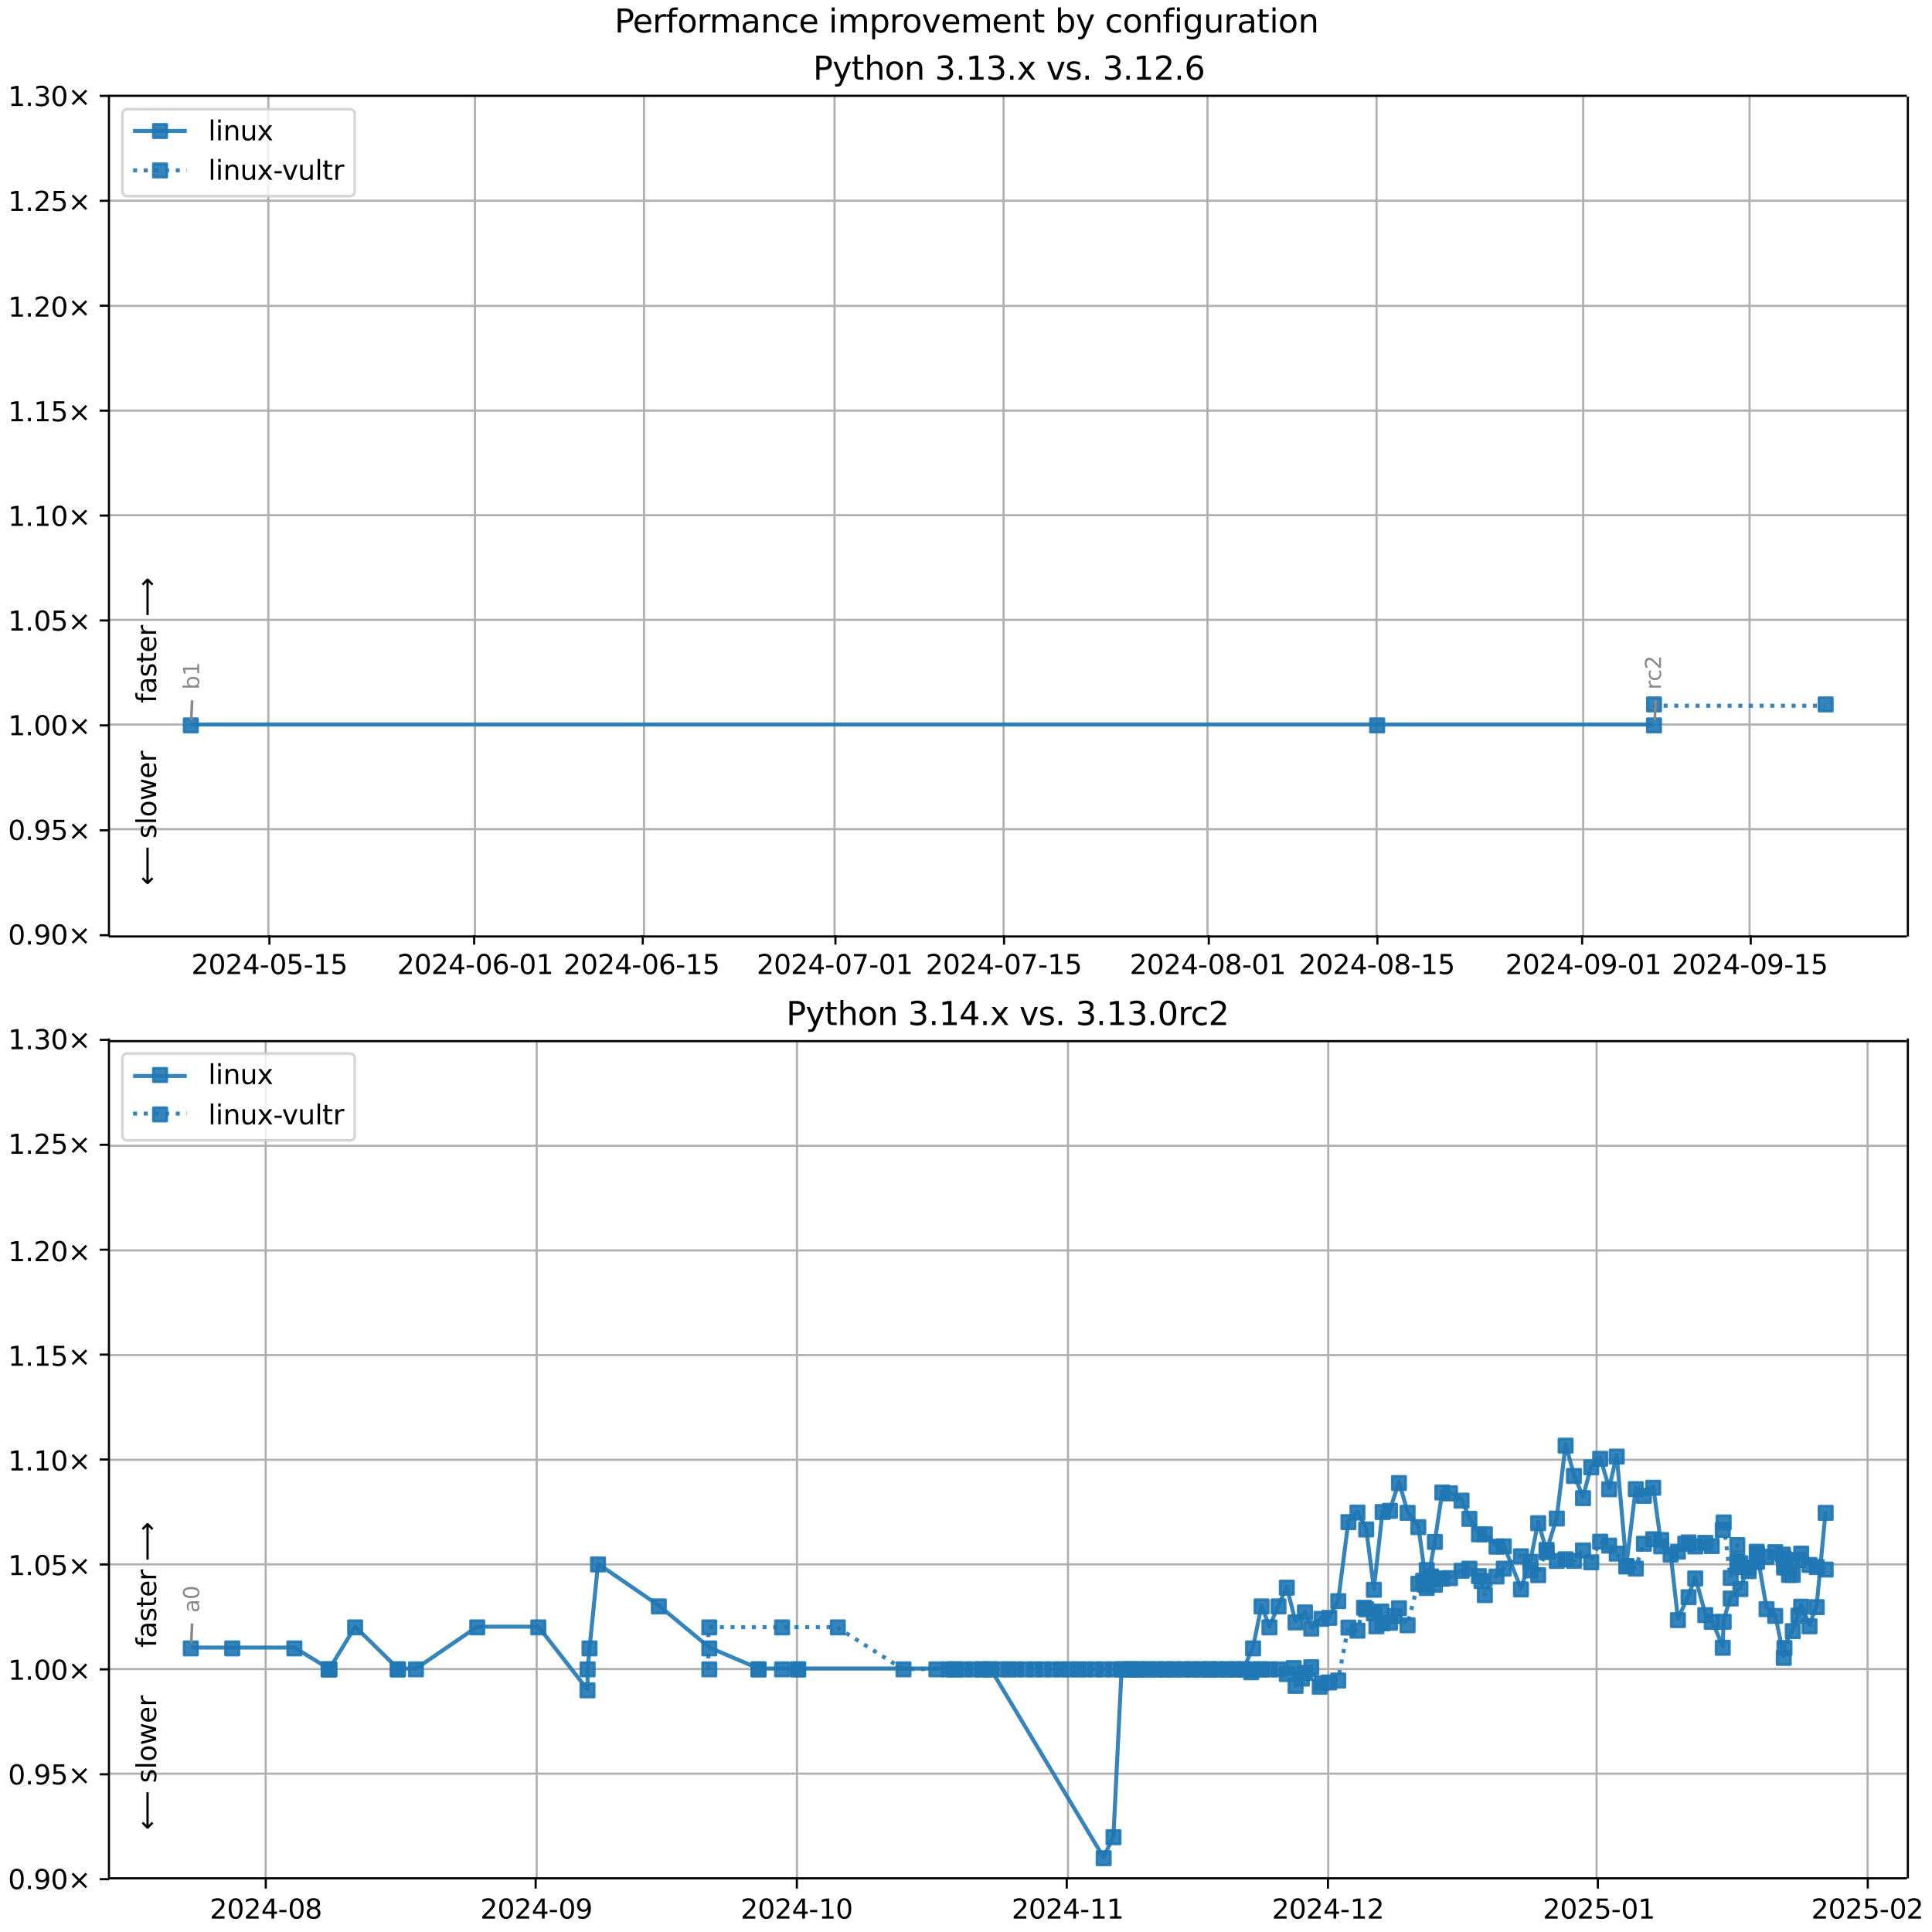 <?xml version="1.0" encoding="UTF-8"?>
<!DOCTYPE svg  PUBLIC '-//W3C//DTD SVG 1.1//EN'  'http://www.w3.org/Graphics/SVG/1.1/DTD/svg11.dtd'>
<svg width="720pt" height="720pt" version="1.1" viewBox="0 0 720 720" xmlns="http://www.w3.org/2000/svg" xmlns:xlink="http://www.w3.org/1999/xlink">
<defs>
<style type="text/css">*{stroke-linejoin: round; stroke-linecap: butt}</style>
</defs>
<path d="m0 720h720v-720h-720z" fill="#fff"/>
<path d="m40.6 349h670v-313h-670z" fill="#fff"/>
<path d="m100 349v-313" clip-path="url(#g)" fill="none" stroke="#b0b0b0" stroke-linecap="square" stroke-width=".8"/>
<defs>
<path id="k" d="m0 0v3.5" stroke="#000" stroke-width=".8"/>
</defs>
<use x="100.403" y="348.529" stroke="#000000" stroke-width=".8" xlink:href="#k"/>
<g transform="translate(71.3 363) scale(.1 -.1)">
<defs>
<path id="c" transform="scale(.016)" d="m1228 531h2203v-531h-2962v531q359 372 979 998 621 627 780 809 303 340 423 576 121 236 121 464 0 372-261 606-261 235-680 235-297 0-627-103-329-103-704-313v638q381 153 712 231 332 78 607 78 725 0 1156-363 431-362 431-968 0-288-108-546-107-257-392-607-78-91-497-524-418-433-1181-1211z"/>
<path id="b" transform="scale(.016)" d="m2034 4250q-487 0-733-480-245-479-245-1442 0-959 245-1439 246-480 733-480 491 0 736 480 246 480 246 1439 0 963-246 1442-245 480-736 480zm0 500q785 0 1199-621 414-620 414-1801 0-1178-414-1799-414-620-1199-620-784 0-1198 620-414 621-414 1799 0 1181 414 1801 414 621 1198 621z"/>
<path id="m" transform="scale(.016)" d="m2419 4116-1594-2491h1594v2491zm-166 550h794v-3041h666v-525h-666v-1100h-628v1100h-2106v609l1940 2957z"/>
<path id="f" transform="scale(.016)" d="m313 2009h1684v-512h-1684v512z"/>
<path id="l" transform="scale(.016)" d="m691 4666h2478v-532h-1900v-1143q137 47 274 70 138 23 276 23 781 0 1237-428 457-428 457-1159 0-753-469-1171-469-417-1322-417-294 0-599 50-304 50-629 150v635q281-153 581-228t634-75q541 0 856 284 316 284 316 772 0 487-316 771-315 285-856 285-253 0-505-56-251-56-513-175v2344z"/>
<path id="d" transform="scale(.016)" d="m794 531h1031v3560l-1122-225v575l1116 225h631v-4135h1031v-531h-2687v531z"/>
</defs>
<use xlink:href="#c"/>
<use transform="translate(63.6)" xlink:href="#b"/>
<use transform="translate(127)" xlink:href="#c"/>
<use transform="translate(191)" xlink:href="#m"/>
<use transform="translate(254)" xlink:href="#f"/>
<use transform="translate(291)" xlink:href="#b"/>
<use transform="translate(354)" xlink:href="#l"/>
<use transform="translate(418)" xlink:href="#f"/>
<use transform="translate(454)" xlink:href="#d"/>
<use transform="translate(518)" xlink:href="#l"/>
</g>
<path d="m177 349v-313" clip-path="url(#g)" fill="none" stroke="#b0b0b0" stroke-linecap="square" stroke-width=".8"/>
<use x="176.702" y="348.529" stroke="#000000" stroke-width=".8" xlink:href="#k"/>
<g transform="translate(148 363) scale(.1 -.1)">
<defs>
<path id="ah" transform="scale(.016)" d="m2113 2584q-425 0-674-291-248-290-248-796 0-503 248-796 249-292 674-292t673 292q248 293 248 796 0 506-248 796-248 291-673 291zm1253 1979v-575q-238 112-480 171-242 60-480 60-625 0-955-422-329-422-376-1275 184 272 462 417 279 145 613 145 703 0 1111-427 408-426 408-1160 0-719-425-1154-425-434-1131-434-810 0-1238 620-428 621-428 1799 0 1106 525 1764t1409 658q238 0 480-47t505-140z"/>
</defs>
<use xlink:href="#c"/>
<use transform="translate(63.6)" xlink:href="#b"/>
<use transform="translate(127)" xlink:href="#c"/>
<use transform="translate(191)" xlink:href="#m"/>
<use transform="translate(254)" xlink:href="#f"/>
<use transform="translate(291)" xlink:href="#b"/>
<use transform="translate(354)" xlink:href="#ah"/>
<use transform="translate(418)" xlink:href="#f"/>
<use transform="translate(454)" xlink:href="#b"/>
<use transform="translate(518)" xlink:href="#d"/>
</g>
<path d="m240 349v-313" clip-path="url(#g)" fill="none" stroke="#b0b0b0" stroke-linecap="square" stroke-width=".8"/>
<use x="239.536" y="348.529" stroke="#000000" stroke-width=".8" xlink:href="#k"/>
<g transform="translate(210 363) scale(.1 -.1)">
<use xlink:href="#c"/>
<use transform="translate(63.6)" xlink:href="#b"/>
<use transform="translate(127)" xlink:href="#c"/>
<use transform="translate(191)" xlink:href="#m"/>
<use transform="translate(254)" xlink:href="#f"/>
<use transform="translate(291)" xlink:href="#b"/>
<use transform="translate(354)" xlink:href="#ah"/>
<use transform="translate(418)" xlink:href="#f"/>
<use transform="translate(454)" xlink:href="#d"/>
<use transform="translate(518)" xlink:href="#l"/>
</g>
<path d="m311 349v-313" clip-path="url(#g)" fill="none" stroke="#b0b0b0" stroke-linecap="square" stroke-width=".8"/>
<use x="311.346" y="348.529" stroke="#000000" stroke-width=".8" xlink:href="#k"/>
<g transform="translate(282 363) scale(.1 -.1)">
<defs>
<path id="al" transform="scale(.016)" d="m525 4666h3e3v-269l-1694-4397h-659l1594 4134h-2241v532z"/>
</defs>
<use xlink:href="#c"/>
<use transform="translate(63.6)" xlink:href="#b"/>
<use transform="translate(127)" xlink:href="#c"/>
<use transform="translate(191)" xlink:href="#m"/>
<use transform="translate(254)" xlink:href="#f"/>
<use transform="translate(291)" xlink:href="#b"/>
<use transform="translate(354)" xlink:href="#al"/>
<use transform="translate(418)" xlink:href="#f"/>
<use transform="translate(454)" xlink:href="#b"/>
<use transform="translate(518)" xlink:href="#d"/>
</g>
<path d="m374 349v-313" clip-path="url(#g)" fill="none" stroke="#b0b0b0" stroke-linecap="square" stroke-width=".8"/>
<use x="374.18" y="348.529" stroke="#000000" stroke-width=".8" xlink:href="#k"/>
<g transform="translate(345 363) scale(.1 -.1)">
<use xlink:href="#c"/>
<use transform="translate(63.6)" xlink:href="#b"/>
<use transform="translate(127)" xlink:href="#c"/>
<use transform="translate(191)" xlink:href="#m"/>
<use transform="translate(254)" xlink:href="#f"/>
<use transform="translate(291)" xlink:href="#b"/>
<use transform="translate(354)" xlink:href="#al"/>
<use transform="translate(418)" xlink:href="#f"/>
<use transform="translate(454)" xlink:href="#d"/>
<use transform="translate(518)" xlink:href="#l"/>
</g>
<path d="m450 349v-313" clip-path="url(#g)" fill="none" stroke="#b0b0b0" stroke-linecap="square" stroke-width=".8"/>
<use x="450.479" y="348.529" stroke="#000000" stroke-width=".8" xlink:href="#k"/>
<g transform="translate(421 363) scale(.1 -.1)">
<defs>
<path id="ag" transform="scale(.016)" d="m2034 2216q-450 0-708-241-257-241-257-662 0-422 257-663 258-241 708-241t709 242q260 243 260 662 0 421-258 662-257 241-711 241zm-631 268q-406 100-633 378-226 279-226 679 0 559 398 884 399 325 1092 325 697 0 1094-325t397-884q0-400-227-679-226-278-629-378 456-106 710-416 255-309 255-755 0-679-414-1042-414-362-1186-362-771 0-1186 362-414 363-414 1042 0 446 256 755 257 310 713 416zm-231 997q0-362 226-565 227-203 636-203 407 0 636 203 230 203 230 565 0 363-230 566-229 203-636 203-409 0-636-203-226-203-226-566z"/>
</defs>
<use xlink:href="#c"/>
<use transform="translate(63.6)" xlink:href="#b"/>
<use transform="translate(127)" xlink:href="#c"/>
<use transform="translate(191)" xlink:href="#m"/>
<use transform="translate(254)" xlink:href="#f"/>
<use transform="translate(291)" xlink:href="#b"/>
<use transform="translate(354)" xlink:href="#ag"/>
<use transform="translate(418)" xlink:href="#f"/>
<use transform="translate(454)" xlink:href="#b"/>
<use transform="translate(518)" xlink:href="#d"/>
</g>
<path d="m513 349v-313" clip-path="url(#g)" fill="none" stroke="#b0b0b0" stroke-linecap="square" stroke-width=".8"/>
<use x="513.313" y="348.529" stroke="#000000" stroke-width=".8" xlink:href="#k"/>
<g transform="translate(484 363) scale(.1 -.1)">
<use xlink:href="#c"/>
<use transform="translate(63.6)" xlink:href="#b"/>
<use transform="translate(127)" xlink:href="#c"/>
<use transform="translate(191)" xlink:href="#m"/>
<use transform="translate(254)" xlink:href="#f"/>
<use transform="translate(291)" xlink:href="#b"/>
<use transform="translate(354)" xlink:href="#ag"/>
<use transform="translate(418)" xlink:href="#f"/>
<use transform="translate(454)" xlink:href="#d"/>
<use transform="translate(518)" xlink:href="#l"/>
</g>
<path d="m590 349v-313" clip-path="url(#g)" fill="none" stroke="#b0b0b0" stroke-linecap="square" stroke-width=".8"/>
<use x="589.611" y="348.529" stroke="#000000" stroke-width=".8" xlink:href="#k"/>
<g transform="translate(561 363) scale(.1 -.1)">
<defs>
<path id="w" transform="scale(.016)" d="m703 97v575q238-113 481-172 244-59 479-59 625 0 954 420 330 420 377 1277-181-269-460-413-278-144-615-144-700 0-1108 423-408 424-408 1159 0 718 425 1152 425 435 1131 435 810 0 1236-621 427-620 427-1801 0-1103-524-1761-523-658-1407-658-238 0-482 47-243 47-506 141zm1256 1978q425 0 673 290 249 291 249 798 0 503-249 795-248 292-673 292t-673-292-248-795q0-507 248-798 248-290 673-290z"/>
</defs>
<use xlink:href="#c"/>
<use transform="translate(63.6)" xlink:href="#b"/>
<use transform="translate(127)" xlink:href="#c"/>
<use transform="translate(191)" xlink:href="#m"/>
<use transform="translate(254)" xlink:href="#f"/>
<use transform="translate(291)" xlink:href="#b"/>
<use transform="translate(354)" xlink:href="#w"/>
<use transform="translate(418)" xlink:href="#f"/>
<use transform="translate(454)" xlink:href="#b"/>
<use transform="translate(518)" xlink:href="#d"/>
</g>
<path d="m652 349v-313" clip-path="url(#g)" fill="none" stroke="#b0b0b0" stroke-linecap="square" stroke-width=".8"/>
<use x="652.445" y="348.529" stroke="#000000" stroke-width=".8" xlink:href="#k"/>
<g transform="translate(623 363) scale(.1 -.1)">
<use xlink:href="#c"/>
<use transform="translate(63.6)" xlink:href="#b"/>
<use transform="translate(127)" xlink:href="#c"/>
<use transform="translate(191)" xlink:href="#m"/>
<use transform="translate(254)" xlink:href="#f"/>
<use transform="translate(291)" xlink:href="#b"/>
<use transform="translate(354)" xlink:href="#w"/>
<use transform="translate(418)" xlink:href="#f"/>
<use transform="translate(454)" xlink:href="#d"/>
<use transform="translate(518)" xlink:href="#l"/>
</g>
<path d="m40.6 349h670" clip-path="url(#g)" fill="none" stroke="#b0b0b0" stroke-linecap="square" stroke-width=".8"/>
<defs>
<path id="i" d="m0 0h-3.5" stroke="#000" stroke-width=".8"/>
</defs>
<use x="40.646" y="348.529" stroke="#000000" stroke-width=".8" xlink:href="#i"/>
<g transform="translate(3 352) scale(.1 -.1)">
<defs>
<path id="e" transform="scale(.016)" d="m684 794h660v-794h-660v794z"/>
<path id="j" transform="scale(.016)" d="m4488 3438-1429-1435 1429-1428-372-378-1435 1434-1434-1434-369 378 1425 1428-1425 1435 369 378 1434-1435 1435 1435 372-378z"/>
</defs>
<use xlink:href="#b"/>
<use transform="translate(63.6)" xlink:href="#e"/>
<use transform="translate(95.4)" xlink:href="#w"/>
<use transform="translate(159)" xlink:href="#b"/>
<use transform="translate(223)" xlink:href="#j"/>
</g>
<path d="m40.6 309h670" clip-path="url(#g)" fill="none" stroke="#b0b0b0" stroke-linecap="square" stroke-width=".8"/>
<use x="40.646" y="309.429" stroke="#000000" stroke-width=".8" xlink:href="#i"/>
<g transform="translate(3 313) scale(.1 -.1)">
<use xlink:href="#b"/>
<use transform="translate(63.6)" xlink:href="#e"/>
<use transform="translate(95.4)" xlink:href="#w"/>
<use transform="translate(159)" xlink:href="#l"/>
<use transform="translate(223)" xlink:href="#j"/>
</g>
<path d="m40.6 270h670" clip-path="url(#g)" fill="none" stroke="#b0b0b0" stroke-linecap="square" stroke-width=".8"/>
<use x="40.646" y="270.33" stroke="#000000" stroke-width=".8" xlink:href="#i"/>
<g transform="translate(3 274) scale(.1 -.1)">
<use xlink:href="#d"/>
<use transform="translate(63.6)" xlink:href="#e"/>
<use transform="translate(95.4)" xlink:href="#b"/>
<use transform="translate(159)" xlink:href="#b"/>
<use transform="translate(223)" xlink:href="#j"/>
</g>
<path d="m40.6 231h670" clip-path="url(#g)" fill="none" stroke="#b0b0b0" stroke-linecap="square" stroke-width=".8"/>
<use x="40.646" y="231.23" stroke="#000000" stroke-width=".8" xlink:href="#i"/>
<g transform="translate(3 235) scale(.1 -.1)">
<use xlink:href="#d"/>
<use transform="translate(63.6)" xlink:href="#e"/>
<use transform="translate(95.4)" xlink:href="#b"/>
<use transform="translate(159)" xlink:href="#l"/>
<use transform="translate(223)" xlink:href="#j"/>
</g>
<path d="m40.6 192h670" clip-path="url(#g)" fill="none" stroke="#b0b0b0" stroke-linecap="square" stroke-width=".8"/>
<use x="40.646" y="192.131" stroke="#000000" stroke-width=".8" xlink:href="#i"/>
<g transform="translate(3 196) scale(.1 -.1)">
<use xlink:href="#d"/>
<use transform="translate(63.6)" xlink:href="#e"/>
<use transform="translate(95.4)" xlink:href="#d"/>
<use transform="translate(159)" xlink:href="#b"/>
<use transform="translate(223)" xlink:href="#j"/>
</g>
<path d="m40.6 153h670" clip-path="url(#g)" fill="none" stroke="#b0b0b0" stroke-linecap="square" stroke-width=".8"/>
<use x="40.646" y="153.031" stroke="#000000" stroke-width=".8" xlink:href="#i"/>
<g transform="translate(3 157) scale(.1 -.1)">
<use xlink:href="#d"/>
<use transform="translate(63.6)" xlink:href="#e"/>
<use transform="translate(95.4)" xlink:href="#d"/>
<use transform="translate(159)" xlink:href="#l"/>
<use transform="translate(223)" xlink:href="#j"/>
</g>
<path d="m40.6 114h670" clip-path="url(#g)" fill="none" stroke="#b0b0b0" stroke-linecap="square" stroke-width=".8"/>
<use x="40.646" y="113.932" stroke="#000000" stroke-width=".8" xlink:href="#i"/>
<g transform="translate(3 118) scale(.1 -.1)">
<use xlink:href="#d"/>
<use transform="translate(63.6)" xlink:href="#e"/>
<use transform="translate(95.4)" xlink:href="#c"/>
<use transform="translate(159)" xlink:href="#b"/>
<use transform="translate(223)" xlink:href="#j"/>
</g>
<path d="m40.6 74.8h670" clip-path="url(#g)" fill="none" stroke="#b0b0b0" stroke-linecap="square" stroke-width=".8"/>
<use x="40.646" y="74.832" stroke="#000000" stroke-width=".8" xlink:href="#i"/>
<g transform="translate(3 78.6) scale(.1 -.1)">
<use xlink:href="#d"/>
<use transform="translate(63.6)" xlink:href="#e"/>
<use transform="translate(95.4)" xlink:href="#c"/>
<use transform="translate(159)" xlink:href="#l"/>
<use transform="translate(223)" xlink:href="#j"/>
</g>
<path d="m40.6 35.7h670" clip-path="url(#g)" fill="none" stroke="#b0b0b0" stroke-linecap="square" stroke-width=".8"/>
<use x="40.646" y="35.733" stroke="#000000" stroke-width=".8" xlink:href="#i"/>
<g transform="translate(3 39.5) scale(.1 -.1)">
<defs>
<path id="t" transform="scale(.016)" d="m2597 2516q453-97 707-404 255-306 255-756 0-690-475-1069-475-378-1350-378-293 0-604 58t-642 174v609q262-153 574-231 313-78 654-78 593 0 904 234t311 681q0 413-289 645-289 233-804 233h-544v519h569q465 0 712 186t247 536q0 359-255 551-254 193-729 193-260 0-557-57-297-56-653-174v562q360 100 674 150t592 50q719 0 1137-327 419-326 419-882 0-388-222-655t-631-370z"/>
</defs>
<use xlink:href="#d"/>
<use transform="translate(63.6)" xlink:href="#e"/>
<use transform="translate(95.4)" xlink:href="#t"/>
<use transform="translate(159)" xlink:href="#b"/>
<use transform="translate(223)" xlink:href="#j"/>
</g>
<path d="m71.1 270h442 103" clip-path="url(#g)" fill="none" stroke="#1f77b4" stroke-linecap="square" stroke-opacity=".9" stroke-width="1.5"/>
<defs>
<path id="a" d="m-2.5 2.5h5v-5h-5z" stroke="#1f77b4" stroke-opacity=".9"/>
</defs>
<g clip-path="url(#g)" fill="#1f77b4" fill-opacity=".9" stroke="#1f77b4" stroke-opacity=".9">
<use x="71.109" y="270.33" xlink:href="#a"/>
<use x="513.223" y="270.33" xlink:href="#a"/>
<use x="616.401" y="270.33" xlink:href="#a"/>
</g>
<g stroke="#1f77b4" stroke-opacity=".9">
<path d="m616 263h64" clip-path="url(#g)" fill="none" stroke-dasharray="1.5,2.475" stroke-width="1.5"/>
<g clip-path="url(#g)" fill="#1f77b4" fill-opacity=".9">
<use x="616.401" y="262.51" xlink:href="#a"/>
<use x="680.374" y="262.51" xlink:href="#a"/>
</g>
</g>
<path d="m40.6 349v-313" fill="none" stroke="#000" stroke-linecap="square" stroke-width=".8"/>
<path d="m711 349v-313" fill="none" stroke="#000" stroke-linecap="square" stroke-width=".8"/>
<path d="m40.6 349h670" fill="none" stroke="#000" stroke-linecap="square" stroke-width=".8"/>
<path d="m40.6 35.7h670" fill="none" stroke="#000" stroke-linecap="square" stroke-width=".8"/>
<path d="m71.6 261-0.348 7.35" fill="none" stroke="#888" stroke-linecap="round"/>
<g transform="translate(74.2 257) rotate(-90) scale(.08 -.08)" fill="#888">
<defs>
<path id="ak" transform="scale(.016)" d="m3116 1747q0 634-261 995t-717 361q-457 0-718-361t-261-995 261-995 718-361q456 0 717 361t261 995zm-1957 1222q182 312 458 463 277 152 661 152 638 0 1036-506 399-506 399-1331t-399-1332q-398-506-1036-506-384 0-661 152-276 152-458 464v-525h-578v4863h578v-1894z"/>
</defs>
<use xlink:href="#ak"/>
<use transform="translate(63.5)" xlink:href="#d"/>
</g>
<path d="m617 261-0.326 7.34" fill="none" stroke="#888" stroke-linecap="round"/>
<g transform="translate(619 257) rotate(-90) scale(.08 -.08)" fill="#888">
<defs>
<path id="n" transform="scale(.016)" d="m2631 2963q-97 56-211 82-114 27-251 27-488 0-749-317t-261-911v-1844h-578v3500h578v-544q182 319 472 473 291 155 707 155 59 0 131-8 72-7 159-23l3-590z"/>
<path id="ac" transform="scale(.016)" d="m3122 3366v-538q-244 135-489 202t-495 67q-560 0-870-355-309-354-309-995t309-996q310-354 870-354 250 0 495 67t489 202v-532q-241-112-499-168-257-57-548-57-791 0-1257 497-465 497-465 1341 0 856 470 1346 471 491 1290 491 265 0 518-55 253-54 491-163z"/>
</defs>
<use xlink:href="#n"/>
<use transform="translate(38.9)" xlink:href="#ac"/>
<use transform="translate(93.8)" xlink:href="#c"/>
</g>
<g clip-path="url(#g)">
<g transform="translate(58.2 262) rotate(-90) scale(.1 -.1)">
<defs>
<path id="ab" transform="scale(.016)" d="m2375 4863v-479h-550q-309 0-430-125-120-125-120-450v-309h947v-447h-947v-3053h-578v3053h-550v447h550v244q0 584 272 851 272 268 862 268h544z"/>
<path id="aa" transform="scale(.016)" d="m2194 1759q-697 0-966-159t-269-544q0-306 202-486 202-179 548-179 479 0 768 339t289 901v128h-572zm1147 238v-2e3h-575v531q-197-318-491-470t-719-152q-537 0-855 302-317 302-317 808 0 590 395 890 396 300 1180 300h807v57q0 397-261 614t-733 217q-300 0-585-72-284-72-546-216v532q315 122 612 182 297 61 578 61 760 0 1135-394 375-393 375-1193z"/>
<path id="y" transform="scale(.016)" d="m2834 3397v-544q-243 125-506 187-262 63-544 63-428 0-642-131t-214-394q0-200 153-314t616-217l197-44q612-131 870-370t258-667q0-488-386-773-386-284-1061-284-281 0-586 55t-642 164v594q319-166 628-249 309-82 613-82 406 0 624 139 219 139 219 392 0 234-158 359-157 125-692 241l-200 47q-534 112-772 345-237 233-237 639 0 494 350 762 350 269 994 269 318 0 599-47 282-46 519-140z"/>
<path id="p" transform="scale(.016)" d="m1172 4494v-994h1184v-447h-1184v-1900q0-428 117-550t477-122h590v-481h-590q-666 0-919 248-253 249-253 905v1900h-422v447h422v994h578z"/>
<path id="s" transform="scale(.016)" d="m3597 1894v-281h-2644q38-594 358-905t892-311q331 0 642 81t618 244v-544q-310-131-635-200t-659-69q-838 0-1327 487-489 488-489 1320 0 859 464 1363 464 505 1252 505 706 0 1117-455 411-454 411-1235zm-575 169q-6 471-264 752-258 282-683 282-481 0-770-272t-333-766l2050 4z"/>
<path id="am" transform="scale(.016)" d="m8863 2147v-281l-1229-1228-375 375 729 728h-7622v531h7622l-729 728 375 375 1229-1228z"/>
</defs>
<use xlink:href="#ab"/>
<use transform="translate(35.2)" xlink:href="#aa"/>
<use transform="translate(96.5)" xlink:href="#y"/>
<use transform="translate(149)" xlink:href="#p"/>
<use transform="translate(188)" xlink:href="#s"/>
<use transform="translate(249)" xlink:href="#n"/>
<use transform="translate(290)" xlink:href="#DejaVuSans-20"/>
<use transform="translate(322)" xlink:href="#am"/>
</g>
</g>
<g clip-path="url(#g)">
<g transform="translate(58.2 330) rotate(-90) scale(.1 -.1)">
<defs>
<path id="an" transform="scale(.016)" d="m313 1866v281l1228 1228 375-375-728-728h7621v-531h-7621l728-728-375-375-1228 1228z"/>
<path id="r" transform="scale(.016)" d="m603 4863h575v-4863h-575v4863z"/>
<path id="q" transform="scale(.016)" d="m1959 3097q-462 0-731-361t-269-989 267-989q268-361 733-361 460 0 728 362 269 363 269 988 0 622-269 986-268 364-728 364zm0 487q750 0 1178-488 429-487 429-1349 0-859-429-1349-428-489-1178-489-753 0-1180 489-426 490-426 1349 0 862 426 1349 427 488 1180 488z"/>
<path id="ai" transform="scale(.016)" d="m269 3500h575l719-2731 715 2731h678l719-2731 716 2731h575l-916-3500h-678l-753 2869-756-2869h-679l-915 3500z"/>
</defs>
<use xlink:href="#an"/>
<use transform="translate(143)" xlink:href="#DejaVuSans-20"/>
<use transform="translate(175)" xlink:href="#y"/>
<use transform="translate(227)" xlink:href="#r"/>
<use transform="translate(255)" xlink:href="#q"/>
<use transform="translate(316)" xlink:href="#ai"/>
<use transform="translate(398)" xlink:href="#s"/>
<use transform="translate(460)" xlink:href="#n"/>
</g>
</g>
<g transform="translate(303 29.7) scale(.12 -.12)">
<defs>
<path id="af" transform="scale(.016)" d="m1259 4147v-1753h794q441 0 681 228 241 228 241 650 0 419-241 647-240 228-681 228h-794zm-631 519h1425q785 0 1186-355 402-355 402-1039 0-691-402-1044-401-353-1186-353h-794v-1875h-631v4666z"/>
<path id="ad" transform="scale(.016)" d="m2059-325q-243-625-475-815-231-191-618-191h-460v481h338q237 0 368 113 132 112 291 531l103 262-1415 3444h609l1094-2737 1094 2737h609l-1538-3825z"/>
<path id="aj" transform="scale(.016)" d="m3513 2113v-2113h-575v2094q0 497-194 743-194 247-581 247-466 0-735-297-269-296-269-809v-1978h-578v4863h578v-1907q207 316 486 472 280 156 646 156 603 0 912-373 310-373 310-1098z"/>
<path id="o" transform="scale(.016)" d="m3513 2113v-2113h-575v2094q0 497-194 743-194 247-581 247-466 0-735-297-269-296-269-809v-1978h-578v3500h578v-544q207 316 486 472 280 156 646 156 603 0 912-373 310-373 310-1098z"/>
<path id="x" transform="scale(.016)" d="m3513 3500-1266-1703 1331-1797h-678l-1019 1375-1018-1375h-679l1360 1831-1244 1669h678l928-1247 928 1247h679z"/>
<path id="z" transform="scale(.016)" d="m191 3500h609l1094-2937 1094 2937h609l-1313-3500h-781l-1312 3500z"/>
</defs>
<use xlink:href="#af"/>
<use transform="translate(60.3)" xlink:href="#ad"/>
<use transform="translate(119)" xlink:href="#p"/>
<use transform="translate(159)" xlink:href="#aj"/>
<use transform="translate(222)" xlink:href="#q"/>
<use transform="translate(283)" xlink:href="#o"/>
<use transform="translate(347)" xlink:href="#DejaVuSans-20"/>
<use transform="translate(378)" xlink:href="#t"/>
<use transform="translate(442)" xlink:href="#e"/>
<use transform="translate(474)" xlink:href="#d"/>
<use transform="translate(537)" xlink:href="#t"/>
<use transform="translate(601)" xlink:href="#e"/>
<use transform="translate(633)" xlink:href="#x"/>
<use transform="translate(692)" xlink:href="#DejaVuSans-20"/>
<use transform="translate(724)" xlink:href="#z"/>
<use transform="translate(783)" xlink:href="#y"/>
<use transform="translate(835)" xlink:href="#e"/>
<use transform="translate(867)" xlink:href="#DejaVuSans-20"/>
<use transform="translate(899)" xlink:href="#t"/>
<use transform="translate(962)" xlink:href="#e"/>
<use transform="translate(994)" xlink:href="#d"/>
<use transform="translate(1058)" xlink:href="#c"/>
<use transform="translate(1121)" xlink:href="#e"/>
<use transform="translate(1153)" xlink:href="#ah"/>
</g>
<path d="m47.6 73.1h82.6q2 0 2-2v-28.4q0-2-2-2h-82.6q-2 0-2 2v28.4q0 2 2 2z" fill="#fff" opacity=".8" stroke="#ccc"/>
<path d="m49.6 48.8h10 10" fill="none" stroke="#1f77b4" stroke-linecap="square" stroke-opacity=".9" stroke-width="1.5"/>
<use x="59.646" y="48.831" fill="#1f77b4" fill-opacity=".9" stroke="#1f77b4" stroke-opacity=".9" xlink:href="#a"/>
<g transform="translate(77.6 52.3) scale(.1 -.1)">
<defs>
<path id="v" transform="scale(.016)" d="m603 3500h575v-3500h-575v3500zm0 1363h575v-729h-575v729z"/>
<path id="u" transform="scale(.016)" d="m544 1381v2119h575v-2097q0-497 193-746 194-248 582-248 465 0 735 297 271 297 271 810v1984h575v-3500h-575v538q-209-319-486-474-276-155-642-155-603 0-916 375-312 375-312 1097zm1447 2203z"/>
</defs>
<use xlink:href="#r"/>
<use transform="translate(27.8)" xlink:href="#v"/>
<use transform="translate(55.6)" xlink:href="#o"/>
<use transform="translate(119)" xlink:href="#u"/>
<use transform="translate(182)" xlink:href="#x"/>
</g>
<path d="m49.6 63.5h10 10" fill="none" stroke="#1f77b4" stroke-dasharray="1.5,2.475" stroke-opacity=".9" stroke-width="1.5"/>
<use x="59.646" y="63.509" fill="#1f77b4" fill-opacity=".9" stroke="#1f77b4" stroke-opacity=".9" xlink:href="#a"/>
<g transform="translate(77.6 67) scale(.1 -.1)">
<use xlink:href="#r"/>
<use transform="translate(27.8)" xlink:href="#v"/>
<use transform="translate(55.6)" xlink:href="#o"/>
<use transform="translate(119)" xlink:href="#u"/>
<use transform="translate(182)" xlink:href="#x"/>
<use transform="translate(242)" xlink:href="#f"/>
<use transform="translate(275)" xlink:href="#z"/>
<use transform="translate(334)" xlink:href="#u"/>
<use transform="translate(398)" xlink:href="#r"/>
<use transform="translate(425)" xlink:href="#p"/>
<use transform="translate(465)" xlink:href="#n"/>
</g>
<path d="m40.6 700h670v-313h-670z" fill="#fff"/>
<path d="m99 700v-313" clip-path="url(#h)" fill="none" stroke="#b0b0b0" stroke-linecap="square" stroke-width=".8"/>
<use x="99.044" y="700.322" stroke="#000000" stroke-width=".8" xlink:href="#k"/>
<g transform="translate(78.2 715) scale(.1 -.1)">
<use xlink:href="#c"/>
<use transform="translate(63.6)" xlink:href="#b"/>
<use transform="translate(127)" xlink:href="#c"/>
<use transform="translate(191)" xlink:href="#m"/>
<use transform="translate(254)" xlink:href="#f"/>
<use transform="translate(291)" xlink:href="#b"/>
<use transform="translate(354)" xlink:href="#ag"/>
</g>
<path d="m200 700v-313" clip-path="url(#h)" fill="none" stroke="#b0b0b0" stroke-linecap="square" stroke-width=".8"/>
<use x="199.627" y="700.322" stroke="#000000" stroke-width=".8" xlink:href="#k"/>
<g transform="translate(179 715) scale(.1 -.1)">
<use xlink:href="#c"/>
<use transform="translate(63.6)" xlink:href="#b"/>
<use transform="translate(127)" xlink:href="#c"/>
<use transform="translate(191)" xlink:href="#m"/>
<use transform="translate(254)" xlink:href="#f"/>
<use transform="translate(291)" xlink:href="#b"/>
<use transform="translate(354)" xlink:href="#w"/>
</g>
<path d="m297 700v-313" clip-path="url(#h)" fill="none" stroke="#b0b0b0" stroke-linecap="square" stroke-width=".8"/>
<use x="296.966" y="700.322" stroke="#000000" stroke-width=".8" xlink:href="#k"/>
<g transform="translate(276 715) scale(.1 -.1)">
<use xlink:href="#c"/>
<use transform="translate(63.6)" xlink:href="#b"/>
<use transform="translate(127)" xlink:href="#c"/>
<use transform="translate(191)" xlink:href="#m"/>
<use transform="translate(254)" xlink:href="#f"/>
<use transform="translate(291)" xlink:href="#d"/>
<use transform="translate(354)" xlink:href="#b"/>
</g>
<path d="m398 700v-313" clip-path="url(#h)" fill="none" stroke="#b0b0b0" stroke-linecap="square" stroke-width=".8"/>
<use x="397.549" y="700.322" stroke="#000000" stroke-width=".8" xlink:href="#k"/>
<g transform="translate(377 715) scale(.1 -.1)">
<use xlink:href="#c"/>
<use transform="translate(63.6)" xlink:href="#b"/>
<use transform="translate(127)" xlink:href="#c"/>
<use transform="translate(191)" xlink:href="#m"/>
<use transform="translate(254)" xlink:href="#f"/>
<use transform="translate(291)" xlink:href="#d"/>
<use transform="translate(354)" xlink:href="#d"/>
</g>
<path d="m495 700v-313" clip-path="url(#h)" fill="none" stroke="#b0b0b0" stroke-linecap="square" stroke-width=".8"/>
<use x="494.888" y="700.322" stroke="#000000" stroke-width=".8" xlink:href="#k"/>
<g transform="translate(474 715) scale(.1 -.1)">
<use xlink:href="#c"/>
<use transform="translate(63.6)" xlink:href="#b"/>
<use transform="translate(127)" xlink:href="#c"/>
<use transform="translate(191)" xlink:href="#m"/>
<use transform="translate(254)" xlink:href="#f"/>
<use transform="translate(291)" xlink:href="#d"/>
<use transform="translate(354)" xlink:href="#c"/>
</g>
<path d="m595 700v-313" clip-path="url(#h)" fill="none" stroke="#b0b0b0" stroke-linecap="square" stroke-width=".8"/>
<use x="595.472" y="700.322" stroke="#000000" stroke-width=".8" xlink:href="#k"/>
<g transform="translate(575 715) scale(.1 -.1)">
<use xlink:href="#c"/>
<use transform="translate(63.6)" xlink:href="#b"/>
<use transform="translate(127)" xlink:href="#c"/>
<use transform="translate(191)" xlink:href="#l"/>
<use transform="translate(254)" xlink:href="#f"/>
<use transform="translate(291)" xlink:href="#b"/>
<use transform="translate(354)" xlink:href="#d"/>
</g>
<path d="m696 700v-313" clip-path="url(#h)" fill="none" stroke="#b0b0b0" stroke-linecap="square" stroke-width=".8"/>
<use x="696.055" y="700.322" stroke="#000000" stroke-width=".8" xlink:href="#k"/>
<g transform="translate(675 715) scale(.1 -.1)">
<use xlink:href="#c"/>
<use transform="translate(63.6)" xlink:href="#b"/>
<use transform="translate(127)" xlink:href="#c"/>
<use transform="translate(191)" xlink:href="#l"/>
<use transform="translate(254)" xlink:href="#f"/>
<use transform="translate(291)" xlink:href="#b"/>
<use transform="translate(354)" xlink:href="#c"/>
</g>
<path d="m40.6 700h670" clip-path="url(#h)" fill="none" stroke="#b0b0b0" stroke-linecap="square" stroke-width=".8"/>
<use x="40.646" y="700.322" stroke="#000000" stroke-width=".8" xlink:href="#i"/>
<g transform="translate(3 704) scale(.1 -.1)">
<use xlink:href="#b"/>
<use transform="translate(63.6)" xlink:href="#e"/>
<use transform="translate(95.4)" xlink:href="#w"/>
<use transform="translate(159)" xlink:href="#b"/>
<use transform="translate(223)" xlink:href="#j"/>
</g>
<path d="m40.6 661h670" clip-path="url(#h)" fill="none" stroke="#b0b0b0" stroke-linecap="square" stroke-width=".8"/>
<use x="40.646" y="661.222" stroke="#000000" stroke-width=".8" xlink:href="#i"/>
<g transform="translate(3 665) scale(.1 -.1)">
<use xlink:href="#b"/>
<use transform="translate(63.6)" xlink:href="#e"/>
<use transform="translate(95.4)" xlink:href="#w"/>
<use transform="translate(159)" xlink:href="#l"/>
<use transform="translate(223)" xlink:href="#j"/>
</g>
<path d="m40.6 622h670" clip-path="url(#h)" fill="none" stroke="#b0b0b0" stroke-linecap="square" stroke-width=".8"/>
<use x="40.646" y="622.123" stroke="#000000" stroke-width=".8" xlink:href="#i"/>
<g transform="translate(3 626) scale(.1 -.1)">
<use xlink:href="#d"/>
<use transform="translate(63.6)" xlink:href="#e"/>
<use transform="translate(95.4)" xlink:href="#b"/>
<use transform="translate(159)" xlink:href="#b"/>
<use transform="translate(223)" xlink:href="#j"/>
</g>
<path d="m40.6 583h670" clip-path="url(#h)" fill="none" stroke="#b0b0b0" stroke-linecap="square" stroke-width=".8"/>
<use x="40.646" y="583.023" stroke="#000000" stroke-width=".8" xlink:href="#i"/>
<g transform="translate(3 587) scale(.1 -.1)">
<use xlink:href="#d"/>
<use transform="translate(63.6)" xlink:href="#e"/>
<use transform="translate(95.4)" xlink:href="#b"/>
<use transform="translate(159)" xlink:href="#l"/>
<use transform="translate(223)" xlink:href="#j"/>
</g>
<path d="m40.6 544h670" clip-path="url(#h)" fill="none" stroke="#b0b0b0" stroke-linecap="square" stroke-width=".8"/>
<use x="40.646" y="543.923" stroke="#000000" stroke-width=".8" xlink:href="#i"/>
<g transform="translate(3 548) scale(.1 -.1)">
<use xlink:href="#d"/>
<use transform="translate(63.6)" xlink:href="#e"/>
<use transform="translate(95.4)" xlink:href="#d"/>
<use transform="translate(159)" xlink:href="#b"/>
<use transform="translate(223)" xlink:href="#j"/>
</g>
<path d="m40.6 505h670" clip-path="url(#h)" fill="none" stroke="#b0b0b0" stroke-linecap="square" stroke-width=".8"/>
<use x="40.646" y="504.824" stroke="#000000" stroke-width=".8" xlink:href="#i"/>
<g transform="translate(3 509) scale(.1 -.1)">
<use xlink:href="#d"/>
<use transform="translate(63.6)" xlink:href="#e"/>
<use transform="translate(95.4)" xlink:href="#d"/>
<use transform="translate(159)" xlink:href="#l"/>
<use transform="translate(223)" xlink:href="#j"/>
</g>
<path d="m40.6 466h670" clip-path="url(#h)" fill="none" stroke="#b0b0b0" stroke-linecap="square" stroke-width=".8"/>
<use x="40.646" y="465.724" stroke="#000000" stroke-width=".8" xlink:href="#i"/>
<g transform="translate(3 470) scale(.1 -.1)">
<use xlink:href="#d"/>
<use transform="translate(63.6)" xlink:href="#e"/>
<use transform="translate(95.4)" xlink:href="#c"/>
<use transform="translate(159)" xlink:href="#b"/>
<use transform="translate(223)" xlink:href="#j"/>
</g>
<path d="m40.6 427h670" clip-path="url(#h)" fill="none" stroke="#b0b0b0" stroke-linecap="square" stroke-width=".8"/>
<use x="40.646" y="426.625" stroke="#000000" stroke-width=".8" xlink:href="#i"/>
<g transform="translate(3 430) scale(.1 -.1)">
<use xlink:href="#d"/>
<use transform="translate(63.6)" xlink:href="#e"/>
<use transform="translate(95.4)" xlink:href="#c"/>
<use transform="translate(159)" xlink:href="#l"/>
<use transform="translate(223)" xlink:href="#j"/>
</g>
<path d="m40.6 388h670" clip-path="url(#h)" fill="none" stroke="#b0b0b0" stroke-linecap="square" stroke-width=".8"/>
<use x="40.646" y="387.525" stroke="#000000" stroke-width=".8" xlink:href="#i"/>
<g transform="translate(3 391) scale(.1 -.1)">
<use xlink:href="#d"/>
<use transform="translate(63.6)" xlink:href="#e"/>
<use transform="translate(95.4)" xlink:href="#t"/>
<use transform="translate(159)" xlink:href="#b"/>
<use transform="translate(223)" xlink:href="#j"/>
</g>
<g stroke="#1f77b4" stroke-opacity=".9">
<path d="m71.1 614h15.4 23.2l12.8 7.82h0.021 0.309l9.54-15.6 15.9 15.6h0.111 6.68l22.8-15.6h22.8l18.3 23.5 0.036-7.82 0.721-7.82 3.15-31.3 22.7 15.6 18.8 15.6 18.3 7.82h0.034 8.76 5.89 0.135 68.6 2.99l42.2 70.4 3.66-7.82 3.06-62.6h3.31 2.4 4.09 3.07 3.58 2.87 3.56 3.33 3.08 3.38 3.19 3.31 2.86 3.46l3.47-7.82 3.17-15.6 2.93 7.82 3.38-7.82 3.09-6.98 3.27 12.9 3.49-3.72 2.37 6.02 3.79-3.62 2.92-0.372 3.36-6.23 3.79-29.5 3.36-3.56 3.26 6.31 2.87 22.5 3.24-29 2.75-0.437 3.35-10.4 3.21 11.1 4.01 5.34 3.13 22.7 3.04-17.2 2.77-18.4 2.86 0.331 4.31 2.71 2.93 6.8 3.55 5.77 2.2-0.035 4.34 4.61 2.71-0.114 6.4 16 3.55-10.3 2.87-14.4 3.14 10.8 3.81-12.5 3.28-27.2 3.1 11.3 3.38 8.25 3.08-11.5 3.31-3.19 3.35 11.4 2.82-12.2 3.62 40.8 3.49-28.7 3.02 2.51 3.47-3.02 2.98 21.8 3.5 3.09 2.72 24.4 3.96-8.54 2.49-6.99 3.74 13.6 2.41 2.53 4.1 9.64 0.342-9.68 2.62-8.67 3.61-3.52 3.08-7.97 3.13-4.94 3.54 20.4 3.22 2.54 3.19 15.6 0.257-3.7 3.1-6.28 2.11-5.74 1.03-3.34 3.11 7.3 2.68-7.16 3.34-35.1" clip-path="url(#h)" fill="none" stroke-linecap="square" stroke-width="1.5"/>
<g clip-path="url(#h)" fill="#1f77b4" fill-opacity=".9">
<use x="71.109" y="614.303" xlink:href="#a"/>
<use x="86.547" y="614.303" xlink:href="#a"/>
<use x="109.715" y="614.303" xlink:href="#a"/>
<use x="122.48" y="622.123" xlink:href="#a"/>
<use x="122.5" y="622.123" xlink:href="#a"/>
<use x="122.809" y="622.123" xlink:href="#a"/>
<use x="132.349" y="606.483" xlink:href="#a"/>
<use x="148.215" y="622.123" xlink:href="#a"/>
<use x="148.326" y="622.123" xlink:href="#a"/>
<use x="155.009" y="622.123" xlink:href="#a"/>
<use x="177.849" y="606.483" xlink:href="#a"/>
<use x="200.612" y="606.483" xlink:href="#a"/>
<use x="218.942" y="629.942" xlink:href="#a"/>
<use x="218.979" y="622.123" xlink:href="#a"/>
<use x="219.7" y="614.303" xlink:href="#a"/>
<use x="222.851" y="583.023" xlink:href="#a"/>
<use x="245.525" y="598.663" xlink:href="#a"/>
<use x="264.335" y="614.303" xlink:href="#a"/>
<use x="282.661" y="622.123" xlink:href="#a"/>
<use x="282.695" y="622.123" xlink:href="#a"/>
<use x="291.459" y="622.123" xlink:href="#a"/>
<use x="297.351" y="622.123" xlink:href="#a"/>
<use x="297.486" y="622.123" xlink:href="#a"/>
<use x="366.134" y="622.123" xlink:href="#a"/>
<use x="369.119" y="622.123" xlink:href="#a"/>
<use x="411.312" y="692.502" xlink:href="#a"/>
<use x="414.976" y="684.682" xlink:href="#a"/>
<use x="418.04" y="622.123" xlink:href="#a"/>
<use x="421.351" y="622.123" xlink:href="#a"/>
<use x="423.749" y="622.123" xlink:href="#a"/>
<use x="427.836" y="622.123" xlink:href="#a"/>
<use x="430.908" y="622.123" xlink:href="#a"/>
<use x="434.483" y="622.123" xlink:href="#a"/>
<use x="437.349" y="622.123" xlink:href="#a"/>
<use x="440.913" y="622.123" xlink:href="#a"/>
<use x="444.242" y="622.123" xlink:href="#a"/>
<use x="447.321" y="622.123" xlink:href="#a"/>
<use x="450.697" y="622.123" xlink:href="#a"/>
<use x="453.888" y="622.123" xlink:href="#a"/>
<use x="457.195" y="622.123" xlink:href="#a"/>
<use x="460.052" y="622.123" xlink:href="#a"/>
<use x="463.512" y="622.123" xlink:href="#a"/>
<use x="466.985" y="614.303" xlink:href="#a"/>
<use x="470.154" y="598.663" xlink:href="#a"/>
<use x="473.079" y="606.483" xlink:href="#a"/>
<use x="476.463" y="598.663" xlink:href="#a"/>
<use x="479.553" y="591.68" xlink:href="#a"/>
<use x="482.825" y="604.624" xlink:href="#a"/>
<use x="486.31" y="600.906" xlink:href="#a"/>
<use x="488.676" y="606.923" xlink:href="#a"/>
<use x="492.463" y="603.301" xlink:href="#a"/>
<use x="495.383" y="602.929" xlink:href="#a"/>
<use x="498.74" y="596.702" xlink:href="#a"/>
<use x="502.527" y="567.242" xlink:href="#a"/>
<use x="505.884" y="563.678" xlink:href="#a"/>
<use x="509.14" y="569.983" xlink:href="#a"/>
<use x="512.012" y="592.471" xlink:href="#a"/>
<use x="515.257" y="563.483" xlink:href="#a"/>
<use x="518.003" y="563.046" xlink:href="#a"/>
<use x="521.356" y="552.692" xlink:href="#a"/>
<use x="524.566" y="563.793" xlink:href="#a"/>
<use x="528.574" y="569.131" xlink:href="#a"/>
<use x="531.702" y="591.802" xlink:href="#a"/>
<use x="534.745" y="574.635" xlink:href="#a"/>
<use x="537.513" y="556.209" xlink:href="#a"/>
<use x="540.371" y="556.54" xlink:href="#a"/>
<use x="544.677" y="559.247" xlink:href="#a"/>
<use x="547.612" y="566.047" xlink:href="#a"/>
<use x="551.167" y="571.816" xlink:href="#a"/>
<use x="553.369" y="571.781" xlink:href="#a"/>
<use x="557.705" y="576.394" xlink:href="#a"/>
<use x="560.414" y="576.28" xlink:href="#a"/>
<use x="566.815" y="592.329" xlink:href="#a"/>
<use x="570.366" y="582.04" xlink:href="#a"/>
<use x="573.231" y="567.645" xlink:href="#a"/>
<use x="576.369" y="578.43" xlink:href="#a"/>
<use x="580.18" y="565.916" xlink:href="#a"/>
<use x="583.46" y="538.75" xlink:href="#a"/>
<use x="586.561" y="550.058" xlink:href="#a"/>
<use x="589.945" y="558.312" xlink:href="#a"/>
<use x="593.02" y="546.843" xlink:href="#a"/>
<use x="596.334" y="543.653" xlink:href="#a"/>
<use x="599.688" y="555.012" xlink:href="#a"/>
<use x="602.508" y="542.828" xlink:href="#a"/>
<use x="606.127" y="583.63" xlink:href="#a"/>
<use x="609.619" y="554.957" xlink:href="#a"/>
<use x="612.638" y="557.468" xlink:href="#a"/>
<use x="616.108" y="554.452" xlink:href="#a"/>
<use x="619.091" y="576.273" xlink:href="#a"/>
<use x="622.596" y="579.366" xlink:href="#a"/>
<use x="625.317" y="603.778" xlink:href="#a"/>
<use x="629.277" y="595.237" xlink:href="#a"/>
<use x="631.766" y="588.249" xlink:href="#a"/>
<use x="635.51" y="601.896" xlink:href="#a"/>
<use x="637.918" y="604.43" xlink:href="#a"/>
<use x="642.017" y="614.068" xlink:href="#a"/>
<use x="642.359" y="604.387" xlink:href="#a"/>
<use x="644.984" y="595.714" xlink:href="#a"/>
<use x="648.596" y="592.194" xlink:href="#a"/>
<use x="651.674" y="584.227" xlink:href="#a"/>
<use x="654.806" y="579.283" xlink:href="#a"/>
<use x="658.348" y="599.683" xlink:href="#a"/>
<use x="661.566" y="602.224" xlink:href="#a"/>
<use x="664.755" y="617.854" xlink:href="#a"/>
<use x="665.011" y="614.15" xlink:href="#a"/>
<use x="668.112" y="607.868" xlink:href="#a"/>
<use x="670.219" y="602.124" xlink:href="#a"/>
<use x="671.251" y="598.78" xlink:href="#a"/>
<use x="674.361" y="606.084" xlink:href="#a"/>
<use x="677.038" y="598.929" xlink:href="#a"/>
<use x="680.374" y="563.799" xlink:href="#a"/>
</g>
</g>
<g stroke="#1f77b4" stroke-opacity=".9">
<path d="m264 622v-15.6h47.9l24.5 15.6h127l2.77 1.08 0.707-1.08h9.48l3.09 1.76 2.58-2.24 0.691 6.63 2.36-2.71 1.12-2.15 2.37-2.09 3.15 7.27 0.638-1.38 2.92-0.219 3.36-0.721 3.79-19.7 3.36 1.15 2.46-8.55 0.798 0.584 2.87 1.5 0.931 4.83 1.84-5.52 0.473 4.39 2.75-0.192 1.62-2.45 1.73-2.97 3.21 6.35 4.01-15.5 1.8-1.13 0.562 1.47 0.768-5.46 1.63 2.37 1.41 3.12 2.51-2.27 0.26-0.071 2.86-0.151 4.31-2.73 2.93-0.781 3.55 2.78 0.94 1.82 1.26 5.25 4.34-6.93 2.71-2.93 6.4-4.61 3.55 5.27 2.87 1.77 3.14-9.4 3.81 4.11 3.28-0.63 3.1 0.611 3.38-3.88 3.08 4.41 3.31-7.68 3.35 1.46 2.82 2.98 3.62 4.78 3.49 0.805 3.02-9.25 3.47-1.71 2.98 0.302 6.23 4.34 2.72-2.97 1.24-0.478 2.49 1.52 3.74-1.37 2.41 1.23 4.1-6.04 0.342-2.78 2.62 20.7 2.45-12.2 0.158 8.17 1-1.38 3.08 2.91 3-7.22 0.137 3.79 6.76-3.65 2.87 0.913 0.321 1.45 0.131 3.36 0.126-0.846 1.69 3.61 1.41-0.035 2.11-5.55 1.03-2.36 3.11 4.24 6.01 1.7" clip-path="url(#h)" fill="none" stroke-dasharray="1.5,2.475" stroke-width="1.5"/>
<g clip-path="url(#h)" fill="#1f77b4" fill-opacity=".9">
<use x="264.335" y="622.123" xlink:href="#a"/>
<use x="264.335" y="606.483" xlink:href="#a"/>
<use x="291.459" y="606.483" xlink:href="#a"/>
<use x="312.236" y="606.483" xlink:href="#a"/>
<use x="336.707" y="622.123" xlink:href="#a"/>
<use x="348.969" y="622.123" xlink:href="#a"/>
<use x="353.631" y="622.123" xlink:href="#a"/>
<use x="355.215" y="622.123" xlink:href="#a"/>
<use x="356.327" y="622.123" xlink:href="#a"/>
<use x="359.531" y="622.123" xlink:href="#a"/>
<use x="362.688" y="622.123" xlink:href="#a"/>
<use x="366.134" y="622.123" xlink:href="#a"/>
<use x="369.119" y="622.123" xlink:href="#a"/>
<use x="372.737" y="622.123" xlink:href="#a"/>
<use x="376.034" y="622.123" xlink:href="#a"/>
<use x="378.521" y="622.123" xlink:href="#a"/>
<use x="382.229" y="622.123" xlink:href="#a"/>
<use x="385.508" y="622.123" xlink:href="#a"/>
<use x="388.747" y="622.123" xlink:href="#a"/>
<use x="392.307" y="622.123" xlink:href="#a"/>
<use x="395.55" y="622.123" xlink:href="#a"/>
<use x="398.461" y="622.123" xlink:href="#a"/>
<use x="401.9" y="622.123" xlink:href="#a"/>
<use x="404.334" y="622.123" xlink:href="#a"/>
<use x="408.146" y="622.123" xlink:href="#a"/>
<use x="411.312" y="622.123" xlink:href="#a"/>
<use x="414.976" y="622.123" xlink:href="#a"/>
<use x="418.04" y="622.123" xlink:href="#a"/>
<use x="419.695" y="622.123" xlink:href="#a"/>
<use x="421.351" y="622.123" xlink:href="#a"/>
<use x="423.749" y="622.123" xlink:href="#a"/>
<use x="425.209" y="622.123" xlink:href="#a"/>
<use x="427.836" y="622.123" xlink:href="#a"/>
<use x="430.908" y="622.123" xlink:href="#a"/>
<use x="434.483" y="622.123" xlink:href="#a"/>
<use x="437.349" y="622.123" xlink:href="#a"/>
<use x="440.913" y="622.123" xlink:href="#a"/>
<use x="444.242" y="622.123" xlink:href="#a"/>
<use x="447.321" y="622.123" xlink:href="#a"/>
<use x="450.697" y="622.123" xlink:href="#a"/>
<use x="450.942" y="622.123" xlink:href="#a"/>
<use x="453.888" y="622.123" xlink:href="#a"/>
<use x="457.195" y="622.123" xlink:href="#a"/>
<use x="460.052" y="622.123" xlink:href="#a"/>
<use x="463.512" y="622.123" xlink:href="#a"/>
<use x="466.278" y="623.201" xlink:href="#a"/>
<use x="466.985" y="622.123" xlink:href="#a"/>
<use x="469.623" y="622.123" xlink:href="#a"/>
<use x="470.154" y="622.123" xlink:href="#a"/>
<use x="473.079" y="622.123" xlink:href="#a"/>
<use x="476.463" y="622.123" xlink:href="#a"/>
<use x="479.553" y="623.878" xlink:href="#a"/>
<use x="482.134" y="621.641" xlink:href="#a"/>
<use x="482.825" y="628.271" xlink:href="#a"/>
<use x="485.188" y="625.565" xlink:href="#a"/>
<use x="486.31" y="623.417" xlink:href="#a"/>
<use x="488.676" y="621.325" xlink:href="#a"/>
<use x="491.825" y="628.597" xlink:href="#a"/>
<use x="492.463" y="627.22" xlink:href="#a"/>
<use x="495.383" y="627.001" xlink:href="#a"/>
<use x="498.74" y="626.279" xlink:href="#a"/>
<use x="502.527" y="606.56" xlink:href="#a"/>
<use x="505.884" y="607.711" xlink:href="#a"/>
<use x="508.342" y="599.162" xlink:href="#a"/>
<use x="509.14" y="599.747" xlink:href="#a"/>
<use x="512.012" y="601.251" xlink:href="#a"/>
<use x="512.943" y="606.084" xlink:href="#a"/>
<use x="514.784" y="600.565" xlink:href="#a"/>
<use x="515.257" y="604.955" xlink:href="#a"/>
<use x="518.003" y="604.763" xlink:href="#a"/>
<use x="519.623" y="602.317" xlink:href="#a"/>
<use x="521.356" y="599.347" xlink:href="#a"/>
<use x="524.566" y="605.697" xlink:href="#a"/>
<use x="528.574" y="590.234" xlink:href="#a"/>
<use x="530.372" y="589.109" xlink:href="#a"/>
<use x="530.934" y="590.58" xlink:href="#a"/>
<use x="531.702" y="585.121" xlink:href="#a"/>
<use x="533.333" y="587.493" xlink:href="#a"/>
<use x="534.745" y="590.613" xlink:href="#a"/>
<use x="537.253" y="588.344" xlink:href="#a"/>
<use x="537.513" y="588.273" xlink:href="#a"/>
<use x="540.371" y="588.122" xlink:href="#a"/>
<use x="544.677" y="585.391" xlink:href="#a"/>
<use x="547.612" y="584.609" xlink:href="#a"/>
<use x="551.167" y="587.391" xlink:href="#a"/>
<use x="552.107" y="589.207" xlink:href="#a"/>
<use x="553.369" y="594.454" xlink:href="#a"/>
<use x="557.705" y="587.525" xlink:href="#a"/>
<use x="560.414" y="584.592" xlink:href="#a"/>
<use x="566.815" y="579.982" xlink:href="#a"/>
<use x="570.366" y="585.25" xlink:href="#a"/>
<use x="573.231" y="587.018" xlink:href="#a"/>
<use x="576.369" y="577.615" xlink:href="#a"/>
<use x="580.18" y="581.722" xlink:href="#a"/>
<use x="583.46" y="581.091" xlink:href="#a"/>
<use x="586.561" y="581.703" xlink:href="#a"/>
<use x="589.945" y="577.819" xlink:href="#a"/>
<use x="593.02" y="582.228" xlink:href="#a"/>
<use x="596.334" y="574.544" xlink:href="#a"/>
<use x="599.688" y="576.007" xlink:href="#a"/>
<use x="602.508" y="578.985" xlink:href="#a"/>
<use x="606.127" y="583.766" xlink:href="#a"/>
<use x="609.619" y="584.571" xlink:href="#a"/>
<use x="612.638" y="575.322" xlink:href="#a"/>
<use x="616.108" y="573.616" xlink:href="#a"/>
<use x="619.091" y="573.919" xlink:href="#a"/>
<use x="625.317" y="578.26" xlink:href="#a"/>
<use x="628.041" y="575.293" xlink:href="#a"/>
<use x="629.277" y="574.814" xlink:href="#a"/>
<use x="631.766" y="576.331" xlink:href="#a"/>
<use x="635.51" y="574.959" xlink:href="#a"/>
<use x="637.918" y="576.184" xlink:href="#a"/>
<use x="642.017" y="570.144" xlink:href="#a"/>
<use x="642.359" y="567.367" xlink:href="#a"/>
<use x="644.984" y="588.034" xlink:href="#a"/>
<use x="647.436" y="575.83" xlink:href="#a"/>
<use x="647.479" y="581.597" xlink:href="#a"/>
<use x="647.594" y="583.996" xlink:href="#a"/>
<use x="648.596" y="582.611" xlink:href="#a"/>
<use x="651.674" y="585.518" xlink:href="#a"/>
<use x="654.669" y="578.296" xlink:href="#a"/>
<use x="654.806" y="582.09" xlink:href="#a"/>
<use x="658.348" y="580.176" xlink:href="#a"/>
<use x="661.566" y="578.442" xlink:href="#a"/>
<use x="664.434" y="579.355" xlink:href="#a"/>
<use x="664.755" y="580.805" xlink:href="#a"/>
<use x="664.885" y="584.169" xlink:href="#a"/>
<use x="665.011" y="583.324" xlink:href="#a"/>
<use x="666.702" y="586.933" xlink:href="#a"/>
<use x="668.112" y="586.898" xlink:href="#a"/>
<use x="670.219" y="581.344" xlink:href="#a"/>
<use x="671.251" y="578.986" xlink:href="#a"/>
<use x="674.361" y="583.224" xlink:href="#a"/>
<use x="677.038" y="583.994" xlink:href="#a"/>
<use x="680.374" y="584.924" xlink:href="#a"/>
</g>
</g>
<path d="m40.6 700v-313" fill="none" stroke="#000" stroke-linecap="square" stroke-width=".8"/>
<path d="m711 700v-313" fill="none" stroke="#000" stroke-linecap="square" stroke-width=".8"/>
<path d="m40.6 700h670" fill="none" stroke="#000" stroke-linecap="square" stroke-width=".8"/>
<path d="m40.6 388h670" fill="none" stroke="#000" stroke-linecap="square" stroke-width=".8"/>
<path d="m71.6 605-0.349 7.35" fill="none" stroke="#888" stroke-linecap="round"/>
<g transform="translate(74.2 601) rotate(-90) scale(.08 -.08)" fill="#888">
<use xlink:href="#aa"/>
<use transform="translate(61.3)" xlink:href="#b"/>
</g>
<g clip-path="url(#h)">
<g transform="translate(58.2 614) rotate(-90) scale(.1 -.1)">
<use xlink:href="#ab"/>
<use transform="translate(35.2)" xlink:href="#aa"/>
<use transform="translate(96.5)" xlink:href="#y"/>
<use transform="translate(149)" xlink:href="#p"/>
<use transform="translate(188)" xlink:href="#s"/>
<use transform="translate(249)" xlink:href="#n"/>
<use transform="translate(290)" xlink:href="#DejaVuSans-20"/>
<use transform="translate(322)" xlink:href="#am"/>
</g>
</g>
<g clip-path="url(#h)">
<g transform="translate(58.2 682) rotate(-90) scale(.1 -.1)">
<use xlink:href="#an"/>
<use transform="translate(143)" xlink:href="#DejaVuSans-20"/>
<use transform="translate(175)" xlink:href="#y"/>
<use transform="translate(227)" xlink:href="#r"/>
<use transform="translate(255)" xlink:href="#q"/>
<use transform="translate(316)" xlink:href="#ai"/>
<use transform="translate(398)" xlink:href="#s"/>
<use transform="translate(460)" xlink:href="#n"/>
</g>
</g>
<g transform="translate(293 382) scale(.12 -.12)">
<use xlink:href="#af"/>
<use transform="translate(60.3)" xlink:href="#ad"/>
<use transform="translate(119)" xlink:href="#p"/>
<use transform="translate(159)" xlink:href="#aj"/>
<use transform="translate(222)" xlink:href="#q"/>
<use transform="translate(283)" xlink:href="#o"/>
<use transform="translate(347)" xlink:href="#DejaVuSans-20"/>
<use transform="translate(378)" xlink:href="#t"/>
<use transform="translate(442)" xlink:href="#e"/>
<use transform="translate(474)" xlink:href="#d"/>
<use transform="translate(537)" xlink:href="#m"/>
<use transform="translate(601)" xlink:href="#e"/>
<use transform="translate(633)" xlink:href="#x"/>
<use transform="translate(692)" xlink:href="#DejaVuSans-20"/>
<use transform="translate(724)" xlink:href="#z"/>
<use transform="translate(783)" xlink:href="#y"/>
<use transform="translate(835)" xlink:href="#e"/>
<use transform="translate(867)" xlink:href="#DejaVuSans-20"/>
<use transform="translate(899)" xlink:href="#t"/>
<use transform="translate(962)" xlink:href="#e"/>
<use transform="translate(994)" xlink:href="#d"/>
<use transform="translate(1058)" xlink:href="#t"/>
<use transform="translate(1121)" xlink:href="#e"/>
<use transform="translate(1153)" xlink:href="#b"/>
<use transform="translate(1217)" xlink:href="#n"/>
<use transform="translate(1256)" xlink:href="#ac"/>
<use transform="translate(1311)" xlink:href="#c"/>
</g>
<path d="m47.6 425h82.6q2 0 2-2v-28.4q0-2-2-2h-82.6q-2 0-2 2v28.4q0 2 2 2z" fill="#fff" opacity=".8" stroke="#ccc"/>
<path d="m49.6 401h10 10" fill="none" stroke="#1f77b4" stroke-linecap="square" stroke-opacity=".9" stroke-width="1.5"/>
<use x="59.646" y="400.624" fill="#1f77b4" fill-opacity=".9" stroke="#1f77b4" stroke-opacity=".9" xlink:href="#a"/>
<g transform="translate(77.6 404) scale(.1 -.1)">
<use xlink:href="#r"/>
<use transform="translate(27.8)" xlink:href="#v"/>
<use transform="translate(55.6)" xlink:href="#o"/>
<use transform="translate(119)" xlink:href="#u"/>
<use transform="translate(182)" xlink:href="#x"/>
</g>
<path d="m49.6 415h10 10" fill="none" stroke="#1f77b4" stroke-dasharray="1.5,2.475" stroke-opacity=".9" stroke-width="1.5"/>
<use x="59.646" y="415.302" fill="#1f77b4" fill-opacity=".9" stroke="#1f77b4" stroke-opacity=".9" xlink:href="#a"/>
<g transform="translate(77.6 419) scale(.1 -.1)">
<use xlink:href="#r"/>
<use transform="translate(27.8)" xlink:href="#v"/>
<use transform="translate(55.6)" xlink:href="#o"/>
<use transform="translate(119)" xlink:href="#u"/>
<use transform="translate(182)" xlink:href="#x"/>
<use transform="translate(242)" xlink:href="#f"/>
<use transform="translate(275)" xlink:href="#z"/>
<use transform="translate(334)" xlink:href="#u"/>
<use transform="translate(398)" xlink:href="#r"/>
<use transform="translate(425)" xlink:href="#p"/>
<use transform="translate(465)" xlink:href="#n"/>
</g>
<g transform="translate(229 12.1) scale(.12 -.12)">
<defs>
<path id="ae" transform="scale(.016)" d="m3328 2828q216 388 516 572t706 184q547 0 844-383 297-382 297-1088v-2113h-578v2094q0 503-179 746-178 244-543 244-447 0-707-297-259-296-259-809v-1978h-578v2094q0 506-178 748t-550 242q-441 0-701-298-259-298-259-808v-1978h-578v3500h578v-544q197 322 472 475t653 153q382 0 649-194 267-193 395-562z"/>
<path id="ao" transform="scale(.016)" d="m1159 525v-1856h-578v4831h578v-531q182 312 458 463 277 152 661 152 638 0 1036-506 399-506 399-1331t-399-1332q-398-506-1036-506-384 0-661 152-276 152-458 464zm1957 1222q0 634-261 995t-717 361q-457 0-718-361t-261-995 261-995 718-361q456 0 717 361t261 995z"/>
<path id="ap" transform="scale(.016)" d="m2906 1791q0 625-258 968-257 344-723 344-462 0-720-344-258-343-258-968 0-622 258-966t720-344q466 0 723 344 258 344 258 966zm575-1357q0-893-397-1329-396-436-1215-436-303 0-572 45t-522 139v559q253-137 500-202 247-66 503-66 566 0 847 295t281 892v285q-178-310-456-463t-666-153q-643 0-1037 490-394 491-394 1301 0 812 394 1302 394 491 1037 491 388 0 666-153t456-462v531h575v-3066z"/>
</defs>
<use xlink:href="#af"/>
<use transform="translate(56.7)" xlink:href="#s"/>
<use transform="translate(118)" xlink:href="#n"/>
<use transform="translate(159)" xlink:href="#ab"/>
<use transform="translate(195)" xlink:href="#q"/>
<use transform="translate(256)" xlink:href="#n"/>
<use transform="translate(295)" xlink:href="#ae"/>
<use transform="translate(392)" xlink:href="#aa"/>
<use transform="translate(454)" xlink:href="#o"/>
<use transform="translate(517)" xlink:href="#ac"/>
<use transform="translate(572)" xlink:href="#s"/>
<use transform="translate(634)" xlink:href="#DejaVuSans-20"/>
<use transform="translate(665)" xlink:href="#v"/>
<use transform="translate(693)" xlink:href="#ae"/>
<use transform="translate(791)" xlink:href="#ao"/>
<use transform="translate(854)" xlink:href="#n"/>
<use transform="translate(893)" xlink:href="#q"/>
<use transform="translate(954)" xlink:href="#z"/>
<use transform="translate(1013)" xlink:href="#s"/>
<use transform="translate(1075)" xlink:href="#ae"/>
<use transform="translate(1172)" xlink:href="#s"/>
<use transform="translate(1234)" xlink:href="#o"/>
<use transform="translate(1297)" xlink:href="#p"/>
<use transform="translate(1336)" xlink:href="#DejaVuSans-20"/>
<use transform="translate(1368)" xlink:href="#ak"/>
<use transform="translate(1432)" xlink:href="#ad"/>
<use transform="translate(1491)" xlink:href="#DejaVuSans-20"/>
<use transform="translate(1523)" xlink:href="#ac"/>
<use transform="translate(1578)" xlink:href="#q"/>
<use transform="translate(1639)" xlink:href="#o"/>
<use transform="translate(1702)" xlink:href="#ab"/>
<use transform="translate(1737)" xlink:href="#v"/>
<use transform="translate(1765)" xlink:href="#ap"/>
<use transform="translate(1829)" xlink:href="#u"/>
<use transform="translate(1892)" xlink:href="#n"/>
<use transform="translate(1933)" xlink:href="#aa"/>
<use transform="translate(1994)" xlink:href="#p"/>
<use transform="translate(2034)" xlink:href="#v"/>
<use transform="translate(2061)" xlink:href="#q"/>
<use transform="translate(2123)" xlink:href="#o"/>
</g>
<defs>
<clipPath id="g">
<rect x="40.6" y="35.7" width="670" height="313"/>
</clipPath>
<clipPath id="h">
<rect x="40.6" y="388" width="670" height="313"/>
</clipPath>
</defs>
</svg>
